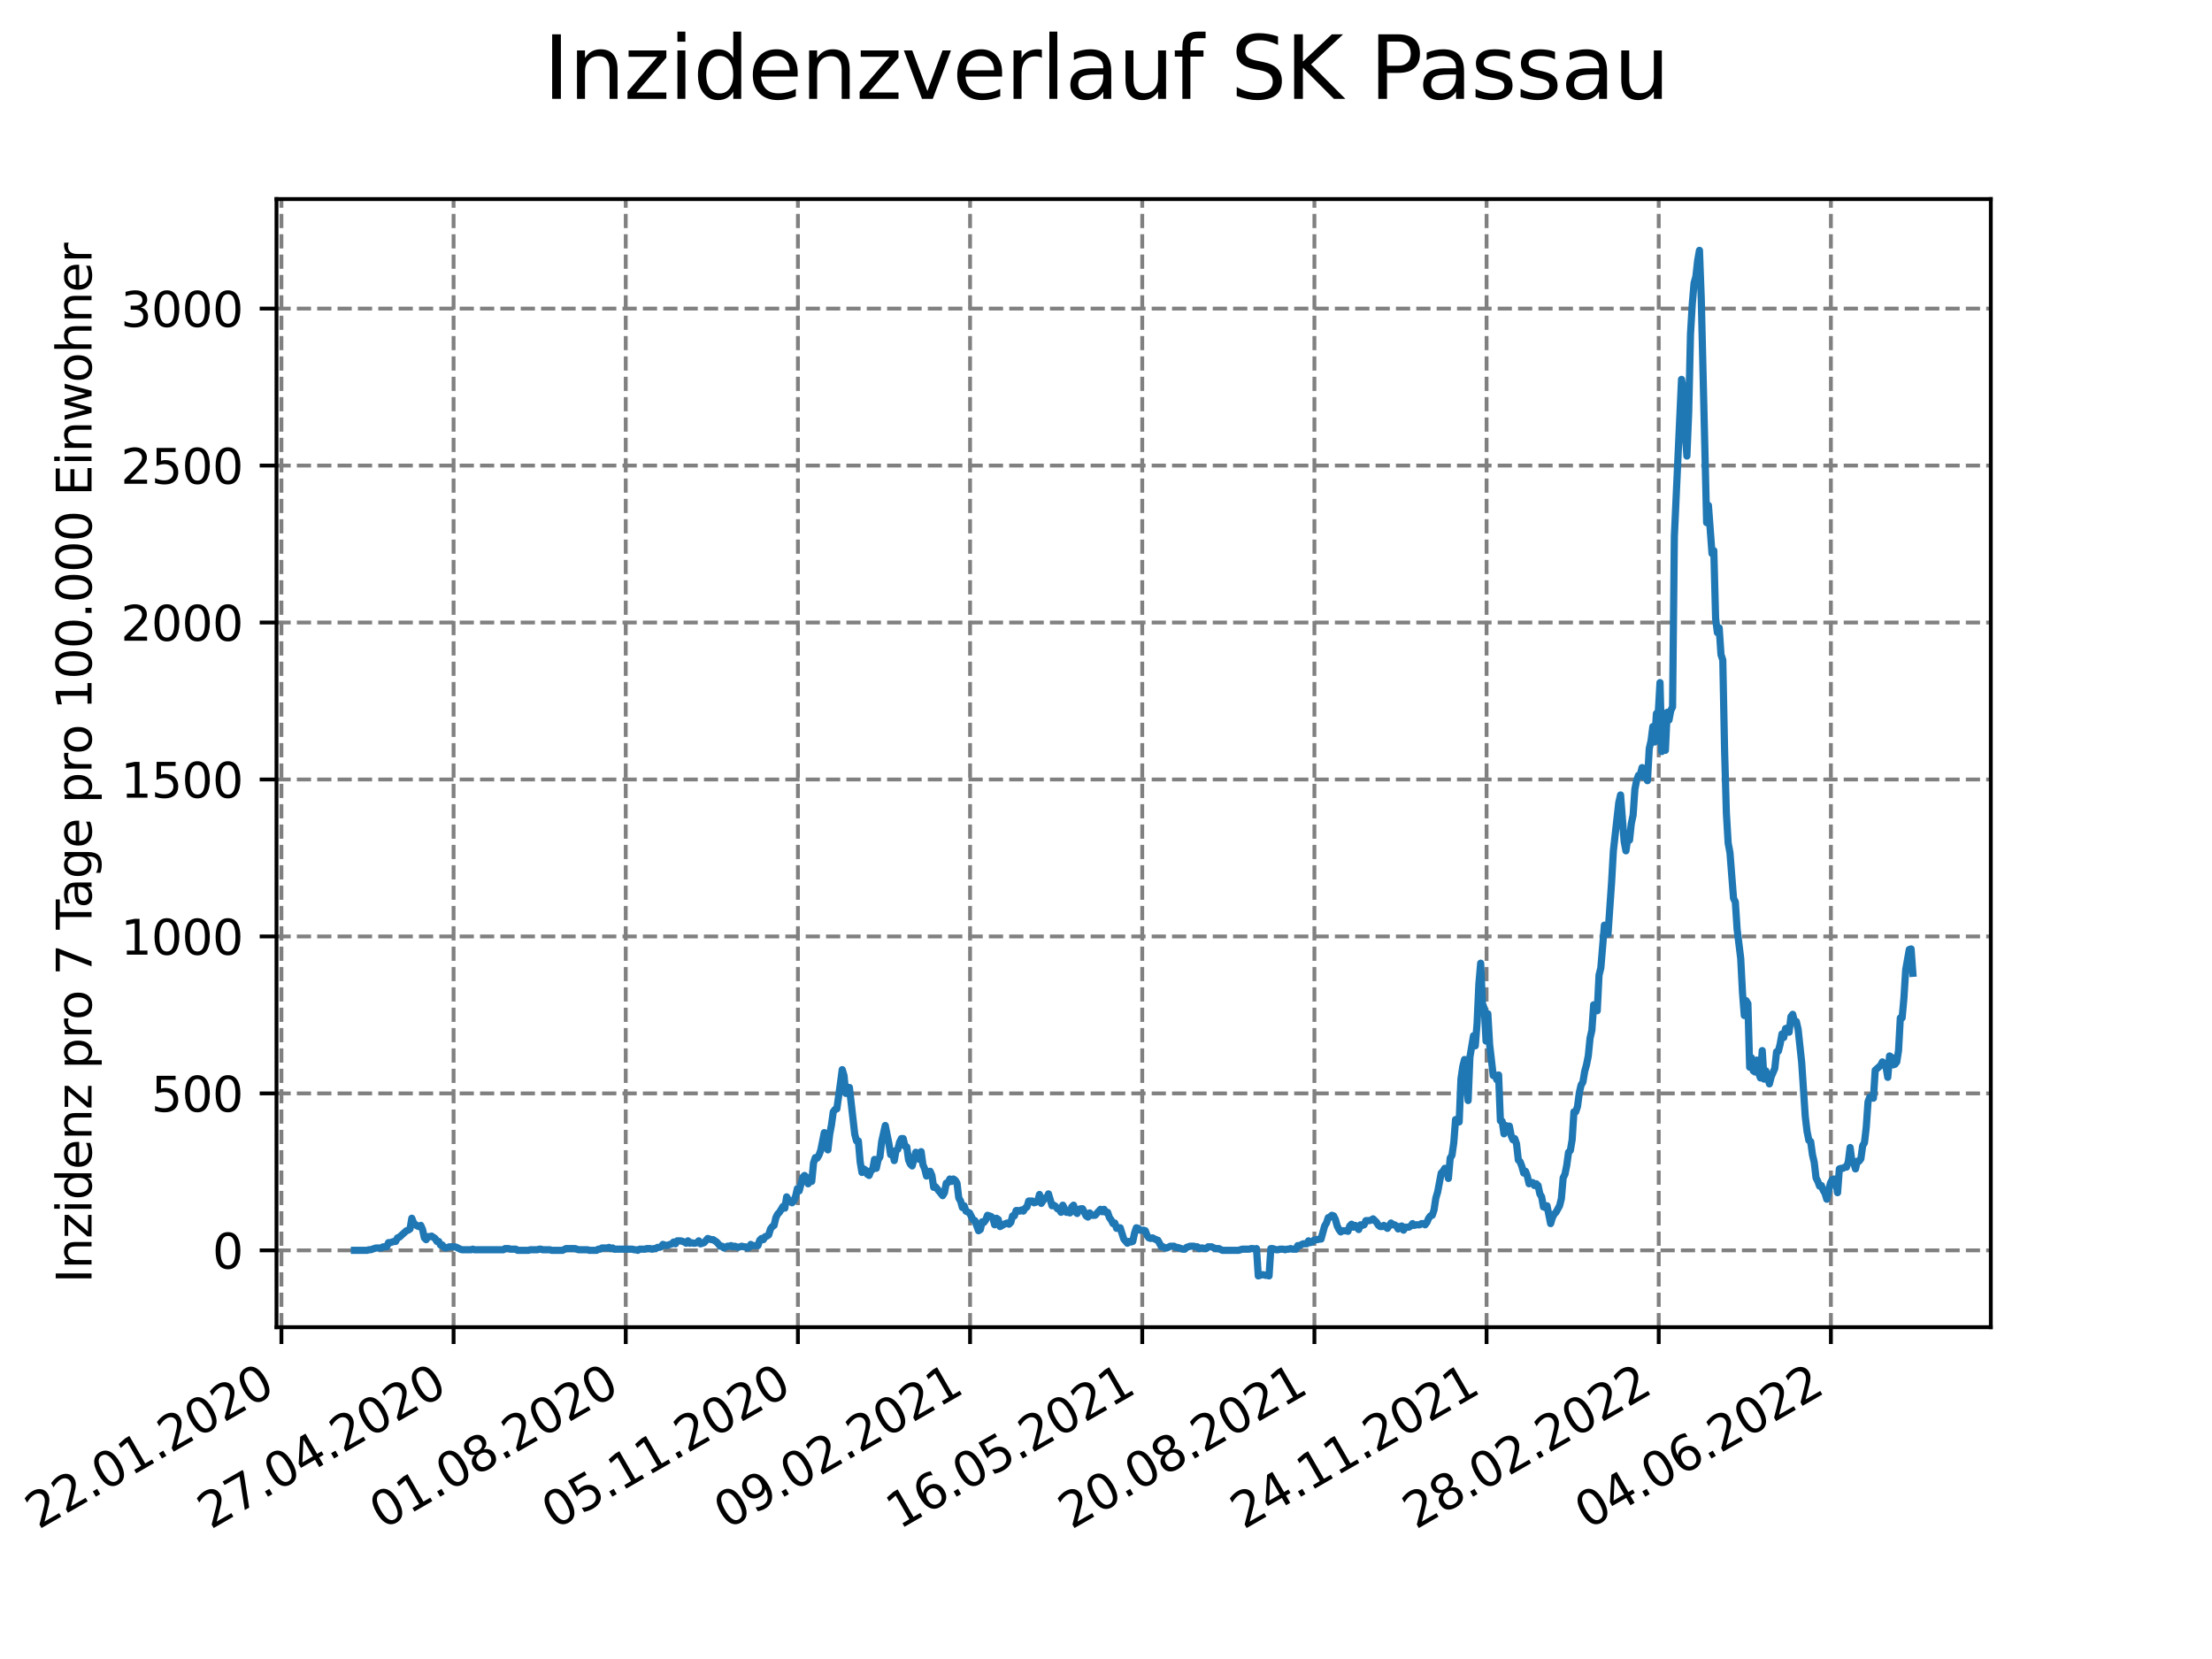 <?xml version="1.0" encoding="utf-8" standalone="no"?>
<!DOCTYPE svg PUBLIC "-//W3C//DTD SVG 1.1//EN"
  "http://www.w3.org/Graphics/SVG/1.1/DTD/svg11.dtd">
<svg xmlns:xlink="http://www.w3.org/1999/xlink" width="460.8pt" height="345.6pt" viewBox="0 0 460.8 345.6" xmlns="http://www.w3.org/2000/svg" version="1.1">
 <defs>
  <style type="text/css">*{stroke-linejoin: round; stroke-linecap: butt}</style>
 </defs>
 <g id="figure_1">
  <g id="patch_1">
   <path d="M 0 345.6 
L 460.8 345.6 
L 460.8 0 
L 0 0 
z
" style="fill: #ffffff"/>
  </g>
  <g id="axes_1">
   <g id="patch_2">
    <path d="M 57.6 276.48 
L 414.72 276.48 
L 414.72 41.472 
L 57.6 41.472 
z
" style="fill: #ffffff"/>
   </g>
   <g id="matplotlib.axis_1">
    <g id="xtick_1">
     <g id="line2d_1">
      <path d="M 58.624 276.48 
L 58.624 41.472 
" clip-path="url(#p52eb916995)" style="fill: none; stroke-dasharray: 2.96,1.28; stroke-dashoffset: 0; stroke: #808080; stroke-width: 0.8"/>
     </g>
     <g id="line2d_2">
      <defs>
       <path id="mc6a93cae04" d="M 0 0 
L 0 3.5 
" style="stroke: #000000; stroke-width: 0.8"/>
      </defs>
      <g>
       <use xlink:href="#mc6a93cae04" x="58.624" y="276.48" style="stroke: #000000; stroke-width: 0.8"/>
      </g>
     </g>
     <g id="text_1">
      <!-- 22.01.2020 -->
      <g transform="translate(7.999 318.689)rotate(-30)scale(0.1 -0.1)">
       <defs>
        <path id="DejaVuSans-32" d="M 1228 531 
L 3431 531 
L 3431 0 
L 469 0 
L 469 531 
Q 828 903 1448 1529 
Q 2069 2156 2228 2338 
Q 2531 2678 2651 2914 
Q 2772 3150 2772 3378 
Q 2772 3750 2511 3984 
Q 2250 4219 1831 4219 
Q 1534 4219 1204 4116 
Q 875 4013 500 3803 
L 500 4441 
Q 881 4594 1212 4672 
Q 1544 4750 1819 4750 
Q 2544 4750 2975 4387 
Q 3406 4025 3406 3419 
Q 3406 3131 3298 2873 
Q 3191 2616 2906 2266 
Q 2828 2175 2409 1742 
Q 1991 1309 1228 531 
z
" transform="scale(0.016)"/>
        <path id="DejaVuSans-2e" d="M 684 794 
L 1344 794 
L 1344 0 
L 684 0 
L 684 794 
z
" transform="scale(0.016)"/>
        <path id="DejaVuSans-30" d="M 2034 4250 
Q 1547 4250 1301 3770 
Q 1056 3291 1056 2328 
Q 1056 1369 1301 889 
Q 1547 409 2034 409 
Q 2525 409 2770 889 
Q 3016 1369 3016 2328 
Q 3016 3291 2770 3770 
Q 2525 4250 2034 4250 
z
M 2034 4750 
Q 2819 4750 3233 4129 
Q 3647 3509 3647 2328 
Q 3647 1150 3233 529 
Q 2819 -91 2034 -91 
Q 1250 -91 836 529 
Q 422 1150 422 2328 
Q 422 3509 836 4129 
Q 1250 4750 2034 4750 
z
" transform="scale(0.016)"/>
        <path id="DejaVuSans-31" d="M 794 531 
L 1825 531 
L 1825 4091 
L 703 3866 
L 703 4441 
L 1819 4666 
L 2450 4666 
L 2450 531 
L 3481 531 
L 3481 0 
L 794 0 
L 794 531 
z
" transform="scale(0.016)"/>
       </defs>
       <use xlink:href="#DejaVuSans-32"/>
       <use xlink:href="#DejaVuSans-32" x="63.623"/>
       <use xlink:href="#DejaVuSans-2e" x="127.246"/>
       <use xlink:href="#DejaVuSans-30" x="159.033"/>
       <use xlink:href="#DejaVuSans-31" x="222.656"/>
       <use xlink:href="#DejaVuSans-2e" x="286.279"/>
       <use xlink:href="#DejaVuSans-32" x="318.066"/>
       <use xlink:href="#DejaVuSans-30" x="381.689"/>
       <use xlink:href="#DejaVuSans-32" x="445.312"/>
       <use xlink:href="#DejaVuSans-30" x="508.936"/>
      </g>
     </g>
    </g>
    <g id="xtick_2">
     <g id="line2d_3">
      <path d="M 94.489 276.48 
L 94.489 41.472 
" clip-path="url(#p52eb916995)" style="fill: none; stroke-dasharray: 2.96,1.28; stroke-dashoffset: 0; stroke: #808080; stroke-width: 0.8"/>
     </g>
     <g id="line2d_4">
      <g>
       <use xlink:href="#mc6a93cae04" x="94.489" y="276.48" style="stroke: #000000; stroke-width: 0.8"/>
      </g>
     </g>
     <g id="text_2">
      <!-- 27.04.2020 -->
      <g transform="translate(43.864 318.689)rotate(-30)scale(0.1 -0.1)">
       <defs>
        <path id="DejaVuSans-37" d="M 525 4666 
L 3525 4666 
L 3525 4397 
L 1831 0 
L 1172 0 
L 2766 4134 
L 525 4134 
L 525 4666 
z
" transform="scale(0.016)"/>
        <path id="DejaVuSans-34" d="M 2419 4116 
L 825 1625 
L 2419 1625 
L 2419 4116 
z
M 2253 4666 
L 3047 4666 
L 3047 1625 
L 3713 1625 
L 3713 1100 
L 3047 1100 
L 3047 0 
L 2419 0 
L 2419 1100 
L 313 1100 
L 313 1709 
L 2253 4666 
z
" transform="scale(0.016)"/>
       </defs>
       <use xlink:href="#DejaVuSans-32"/>
       <use xlink:href="#DejaVuSans-37" x="63.623"/>
       <use xlink:href="#DejaVuSans-2e" x="127.246"/>
       <use xlink:href="#DejaVuSans-30" x="159.033"/>
       <use xlink:href="#DejaVuSans-34" x="222.656"/>
       <use xlink:href="#DejaVuSans-2e" x="286.279"/>
       <use xlink:href="#DejaVuSans-32" x="318.066"/>
       <use xlink:href="#DejaVuSans-30" x="381.689"/>
       <use xlink:href="#DejaVuSans-32" x="445.312"/>
       <use xlink:href="#DejaVuSans-30" x="508.936"/>
      </g>
     </g>
    </g>
    <g id="xtick_3">
     <g id="line2d_5">
      <path d="M 130.355 276.48 
L 130.355 41.472 
" clip-path="url(#p52eb916995)" style="fill: none; stroke-dasharray: 2.96,1.28; stroke-dashoffset: 0; stroke: #808080; stroke-width: 0.8"/>
     </g>
     <g id="line2d_6">
      <g>
       <use xlink:href="#mc6a93cae04" x="130.355" y="276.48" style="stroke: #000000; stroke-width: 0.8"/>
      </g>
     </g>
     <g id="text_3">
      <!-- 01.08.2020 -->
      <g transform="translate(79.729 318.689)rotate(-30)scale(0.1 -0.1)">
       <defs>
        <path id="DejaVuSans-38" d="M 2034 2216 
Q 1584 2216 1326 1975 
Q 1069 1734 1069 1313 
Q 1069 891 1326 650 
Q 1584 409 2034 409 
Q 2484 409 2743 651 
Q 3003 894 3003 1313 
Q 3003 1734 2745 1975 
Q 2488 2216 2034 2216 
z
M 1403 2484 
Q 997 2584 770 2862 
Q 544 3141 544 3541 
Q 544 4100 942 4425 
Q 1341 4750 2034 4750 
Q 2731 4750 3128 4425 
Q 3525 4100 3525 3541 
Q 3525 3141 3298 2862 
Q 3072 2584 2669 2484 
Q 3125 2378 3379 2068 
Q 3634 1759 3634 1313 
Q 3634 634 3220 271 
Q 2806 -91 2034 -91 
Q 1263 -91 848 271 
Q 434 634 434 1313 
Q 434 1759 690 2068 
Q 947 2378 1403 2484 
z
M 1172 3481 
Q 1172 3119 1398 2916 
Q 1625 2713 2034 2713 
Q 2441 2713 2670 2916 
Q 2900 3119 2900 3481 
Q 2900 3844 2670 4047 
Q 2441 4250 2034 4250 
Q 1625 4250 1398 4047 
Q 1172 3844 1172 3481 
z
" transform="scale(0.016)"/>
       </defs>
       <use xlink:href="#DejaVuSans-30"/>
       <use xlink:href="#DejaVuSans-31" x="63.623"/>
       <use xlink:href="#DejaVuSans-2e" x="127.246"/>
       <use xlink:href="#DejaVuSans-30" x="159.033"/>
       <use xlink:href="#DejaVuSans-38" x="222.656"/>
       <use xlink:href="#DejaVuSans-2e" x="286.279"/>
       <use xlink:href="#DejaVuSans-32" x="318.066"/>
       <use xlink:href="#DejaVuSans-30" x="381.689"/>
       <use xlink:href="#DejaVuSans-32" x="445.312"/>
       <use xlink:href="#DejaVuSans-30" x="508.936"/>
      </g>
     </g>
    </g>
    <g id="xtick_4">
     <g id="line2d_7">
      <path d="M 166.22 276.48 
L 166.22 41.472 
" clip-path="url(#p52eb916995)" style="fill: none; stroke-dasharray: 2.96,1.28; stroke-dashoffset: 0; stroke: #808080; stroke-width: 0.8"/>
     </g>
     <g id="line2d_8">
      <g>
       <use xlink:href="#mc6a93cae04" x="166.22" y="276.48" style="stroke: #000000; stroke-width: 0.8"/>
      </g>
     </g>
     <g id="text_4">
      <!-- 05.11.2020 -->
      <g transform="translate(115.595 318.689)rotate(-30)scale(0.1 -0.1)">
       <defs>
        <path id="DejaVuSans-35" d="M 691 4666 
L 3169 4666 
L 3169 4134 
L 1269 4134 
L 1269 2991 
Q 1406 3038 1543 3061 
Q 1681 3084 1819 3084 
Q 2600 3084 3056 2656 
Q 3513 2228 3513 1497 
Q 3513 744 3044 326 
Q 2575 -91 1722 -91 
Q 1428 -91 1123 -41 
Q 819 9 494 109 
L 494 744 
Q 775 591 1075 516 
Q 1375 441 1709 441 
Q 2250 441 2565 725 
Q 2881 1009 2881 1497 
Q 2881 1984 2565 2268 
Q 2250 2553 1709 2553 
Q 1456 2553 1204 2497 
Q 953 2441 691 2322 
L 691 4666 
z
" transform="scale(0.016)"/>
       </defs>
       <use xlink:href="#DejaVuSans-30"/>
       <use xlink:href="#DejaVuSans-35" x="63.623"/>
       <use xlink:href="#DejaVuSans-2e" x="127.246"/>
       <use xlink:href="#DejaVuSans-31" x="159.033"/>
       <use xlink:href="#DejaVuSans-31" x="222.656"/>
       <use xlink:href="#DejaVuSans-2e" x="286.279"/>
       <use xlink:href="#DejaVuSans-32" x="318.066"/>
       <use xlink:href="#DejaVuSans-30" x="381.689"/>
       <use xlink:href="#DejaVuSans-32" x="445.312"/>
       <use xlink:href="#DejaVuSans-30" x="508.936"/>
      </g>
     </g>
    </g>
    <g id="xtick_5">
     <g id="line2d_9">
      <path d="M 202.085 276.48 
L 202.085 41.472 
" clip-path="url(#p52eb916995)" style="fill: none; stroke-dasharray: 2.96,1.28; stroke-dashoffset: 0; stroke: #808080; stroke-width: 0.8"/>
     </g>
     <g id="line2d_10">
      <g>
       <use xlink:href="#mc6a93cae04" x="202.085" y="276.48" style="stroke: #000000; stroke-width: 0.8"/>
      </g>
     </g>
     <g id="text_5">
      <!-- 09.02.2021 -->
      <g transform="translate(151.46 318.689)rotate(-30)scale(0.1 -0.1)">
       <defs>
        <path id="DejaVuSans-39" d="M 703 97 
L 703 672 
Q 941 559 1184 500 
Q 1428 441 1663 441 
Q 2288 441 2617 861 
Q 2947 1281 2994 2138 
Q 2813 1869 2534 1725 
Q 2256 1581 1919 1581 
Q 1219 1581 811 2004 
Q 403 2428 403 3163 
Q 403 3881 828 4315 
Q 1253 4750 1959 4750 
Q 2769 4750 3195 4129 
Q 3622 3509 3622 2328 
Q 3622 1225 3098 567 
Q 2575 -91 1691 -91 
Q 1453 -91 1209 -44 
Q 966 3 703 97 
z
M 1959 2075 
Q 2384 2075 2632 2365 
Q 2881 2656 2881 3163 
Q 2881 3666 2632 3958 
Q 2384 4250 1959 4250 
Q 1534 4250 1286 3958 
Q 1038 3666 1038 3163 
Q 1038 2656 1286 2365 
Q 1534 2075 1959 2075 
z
" transform="scale(0.016)"/>
       </defs>
       <use xlink:href="#DejaVuSans-30"/>
       <use xlink:href="#DejaVuSans-39" x="63.623"/>
       <use xlink:href="#DejaVuSans-2e" x="127.246"/>
       <use xlink:href="#DejaVuSans-30" x="159.033"/>
       <use xlink:href="#DejaVuSans-32" x="222.656"/>
       <use xlink:href="#DejaVuSans-2e" x="286.279"/>
       <use xlink:href="#DejaVuSans-32" x="318.066"/>
       <use xlink:href="#DejaVuSans-30" x="381.689"/>
       <use xlink:href="#DejaVuSans-32" x="445.312"/>
       <use xlink:href="#DejaVuSans-31" x="508.936"/>
      </g>
     </g>
    </g>
    <g id="xtick_6">
     <g id="line2d_11">
      <path d="M 237.95 276.48 
L 237.95 41.472 
" clip-path="url(#p52eb916995)" style="fill: none; stroke-dasharray: 2.96,1.28; stroke-dashoffset: 0; stroke: #808080; stroke-width: 0.8"/>
     </g>
     <g id="line2d_12">
      <g>
       <use xlink:href="#mc6a93cae04" x="237.95" y="276.48" style="stroke: #000000; stroke-width: 0.8"/>
      </g>
     </g>
     <g id="text_6">
      <!-- 16.05.2021 -->
      <g transform="translate(187.325 318.689)rotate(-30)scale(0.1 -0.1)">
       <defs>
        <path id="DejaVuSans-36" d="M 2113 2584 
Q 1688 2584 1439 2293 
Q 1191 2003 1191 1497 
Q 1191 994 1439 701 
Q 1688 409 2113 409 
Q 2538 409 2786 701 
Q 3034 994 3034 1497 
Q 3034 2003 2786 2293 
Q 2538 2584 2113 2584 
z
M 3366 4563 
L 3366 3988 
Q 3128 4100 2886 4159 
Q 2644 4219 2406 4219 
Q 1781 4219 1451 3797 
Q 1122 3375 1075 2522 
Q 1259 2794 1537 2939 
Q 1816 3084 2150 3084 
Q 2853 3084 3261 2657 
Q 3669 2231 3669 1497 
Q 3669 778 3244 343 
Q 2819 -91 2113 -91 
Q 1303 -91 875 529 
Q 447 1150 447 2328 
Q 447 3434 972 4092 
Q 1497 4750 2381 4750 
Q 2619 4750 2861 4703 
Q 3103 4656 3366 4563 
z
" transform="scale(0.016)"/>
       </defs>
       <use xlink:href="#DejaVuSans-31"/>
       <use xlink:href="#DejaVuSans-36" x="63.623"/>
       <use xlink:href="#DejaVuSans-2e" x="127.246"/>
       <use xlink:href="#DejaVuSans-30" x="159.033"/>
       <use xlink:href="#DejaVuSans-35" x="222.656"/>
       <use xlink:href="#DejaVuSans-2e" x="286.279"/>
       <use xlink:href="#DejaVuSans-32" x="318.066"/>
       <use xlink:href="#DejaVuSans-30" x="381.689"/>
       <use xlink:href="#DejaVuSans-32" x="445.312"/>
       <use xlink:href="#DejaVuSans-31" x="508.936"/>
      </g>
     </g>
    </g>
    <g id="xtick_7">
     <g id="line2d_13">
      <path d="M 273.815 276.48 
L 273.815 41.472 
" clip-path="url(#p52eb916995)" style="fill: none; stroke-dasharray: 2.96,1.28; stroke-dashoffset: 0; stroke: #808080; stroke-width: 0.8"/>
     </g>
     <g id="line2d_14">
      <g>
       <use xlink:href="#mc6a93cae04" x="273.815" y="276.48" style="stroke: #000000; stroke-width: 0.8"/>
      </g>
     </g>
     <g id="text_7">
      <!-- 20.08.2021 -->
      <g transform="translate(223.19 318.689)rotate(-30)scale(0.1 -0.1)">
       <use xlink:href="#DejaVuSans-32"/>
       <use xlink:href="#DejaVuSans-30" x="63.623"/>
       <use xlink:href="#DejaVuSans-2e" x="127.246"/>
       <use xlink:href="#DejaVuSans-30" x="159.033"/>
       <use xlink:href="#DejaVuSans-38" x="222.656"/>
       <use xlink:href="#DejaVuSans-2e" x="286.279"/>
       <use xlink:href="#DejaVuSans-32" x="318.066"/>
       <use xlink:href="#DejaVuSans-30" x="381.689"/>
       <use xlink:href="#DejaVuSans-32" x="445.312"/>
       <use xlink:href="#DejaVuSans-31" x="508.936"/>
      </g>
     </g>
    </g>
    <g id="xtick_8">
     <g id="line2d_15">
      <path d="M 309.68 276.48 
L 309.68 41.472 
" clip-path="url(#p52eb916995)" style="fill: none; stroke-dasharray: 2.96,1.28; stroke-dashoffset: 0; stroke: #808080; stroke-width: 0.8"/>
     </g>
     <g id="line2d_16">
      <g>
       <use xlink:href="#mc6a93cae04" x="309.68" y="276.48" style="stroke: #000000; stroke-width: 0.8"/>
      </g>
     </g>
     <g id="text_8">
      <!-- 24.11.2021 -->
      <g transform="translate(259.055 318.689)rotate(-30)scale(0.1 -0.1)">
       <use xlink:href="#DejaVuSans-32"/>
       <use xlink:href="#DejaVuSans-34" x="63.623"/>
       <use xlink:href="#DejaVuSans-2e" x="127.246"/>
       <use xlink:href="#DejaVuSans-31" x="159.033"/>
       <use xlink:href="#DejaVuSans-31" x="222.656"/>
       <use xlink:href="#DejaVuSans-2e" x="286.279"/>
       <use xlink:href="#DejaVuSans-32" x="318.066"/>
       <use xlink:href="#DejaVuSans-30" x="381.689"/>
       <use xlink:href="#DejaVuSans-32" x="445.312"/>
       <use xlink:href="#DejaVuSans-31" x="508.936"/>
      </g>
     </g>
    </g>
    <g id="xtick_9">
     <g id="line2d_17">
      <path d="M 345.546 276.48 
L 345.546 41.472 
" clip-path="url(#p52eb916995)" style="fill: none; stroke-dasharray: 2.96,1.28; stroke-dashoffset: 0; stroke: #808080; stroke-width: 0.8"/>
     </g>
     <g id="line2d_18">
      <g>
       <use xlink:href="#mc6a93cae04" x="345.546" y="276.48" style="stroke: #000000; stroke-width: 0.8"/>
      </g>
     </g>
     <g id="text_9">
      <!-- 28.02.2022 -->
      <g transform="translate(294.92 318.689)rotate(-30)scale(0.1 -0.1)">
       <use xlink:href="#DejaVuSans-32"/>
       <use xlink:href="#DejaVuSans-38" x="63.623"/>
       <use xlink:href="#DejaVuSans-2e" x="127.246"/>
       <use xlink:href="#DejaVuSans-30" x="159.033"/>
       <use xlink:href="#DejaVuSans-32" x="222.656"/>
       <use xlink:href="#DejaVuSans-2e" x="286.279"/>
       <use xlink:href="#DejaVuSans-32" x="318.066"/>
       <use xlink:href="#DejaVuSans-30" x="381.689"/>
       <use xlink:href="#DejaVuSans-32" x="445.312"/>
       <use xlink:href="#DejaVuSans-32" x="508.936"/>
      </g>
     </g>
    </g>
    <g id="xtick_10">
     <g id="line2d_19">
      <path d="M 381.411 276.48 
L 381.411 41.472 
" clip-path="url(#p52eb916995)" style="fill: none; stroke-dasharray: 2.96,1.28; stroke-dashoffset: 0; stroke: #808080; stroke-width: 0.8"/>
     </g>
     <g id="line2d_20">
      <g>
       <use xlink:href="#mc6a93cae04" x="381.411" y="276.48" style="stroke: #000000; stroke-width: 0.8"/>
      </g>
     </g>
     <g id="text_10">
      <!-- 04.06.2022 -->
      <g transform="translate(330.786 318.689)rotate(-30)scale(0.1 -0.1)">
       <use xlink:href="#DejaVuSans-30"/>
       <use xlink:href="#DejaVuSans-34" x="63.623"/>
       <use xlink:href="#DejaVuSans-2e" x="127.246"/>
       <use xlink:href="#DejaVuSans-30" x="159.033"/>
       <use xlink:href="#DejaVuSans-36" x="222.656"/>
       <use xlink:href="#DejaVuSans-2e" x="286.279"/>
       <use xlink:href="#DejaVuSans-32" x="318.066"/>
       <use xlink:href="#DejaVuSans-30" x="381.689"/>
       <use xlink:href="#DejaVuSans-32" x="445.312"/>
       <use xlink:href="#DejaVuSans-32" x="508.936"/>
      </g>
     </g>
    </g>
   </g>
   <g id="matplotlib.axis_2">
    <g id="ytick_1">
     <g id="line2d_21">
      <path d="M 57.6 260.472 
L 414.72 260.472 
" clip-path="url(#p52eb916995)" style="fill: none; stroke-dasharray: 2.96,1.28; stroke-dashoffset: 0; stroke: #808080; stroke-width: 0.8"/>
     </g>
     <g id="line2d_22">
      <defs>
       <path id="m5766785129" d="M 0 0 
L -3.5 0 
" style="stroke: #000000; stroke-width: 0.8"/>
      </defs>
      <g>
       <use xlink:href="#m5766785129" x="57.6" y="260.472" style="stroke: #000000; stroke-width: 0.8"/>
      </g>
     </g>
     <g id="text_11">
      <!-- 0 -->
      <g transform="translate(44.237 264.271)scale(0.1 -0.1)">
       <use xlink:href="#DejaVuSans-30"/>
      </g>
     </g>
    </g>
    <g id="ytick_2">
     <g id="line2d_23">
      <path d="M 57.6 227.774 
L 414.72 227.774 
" clip-path="url(#p52eb916995)" style="fill: none; stroke-dasharray: 2.96,1.28; stroke-dashoffset: 0; stroke: #808080; stroke-width: 0.8"/>
     </g>
     <g id="line2d_24">
      <g>
       <use xlink:href="#m5766785129" x="57.6" y="227.774" style="stroke: #000000; stroke-width: 0.8"/>
      </g>
     </g>
     <g id="text_12">
      <!-- 500 -->
      <g transform="translate(31.512 231.573)scale(0.1 -0.1)">
       <use xlink:href="#DejaVuSans-35"/>
       <use xlink:href="#DejaVuSans-30" x="63.623"/>
       <use xlink:href="#DejaVuSans-30" x="127.246"/>
      </g>
     </g>
    </g>
    <g id="ytick_3">
     <g id="line2d_25">
      <path d="M 57.6 195.075 
L 414.72 195.075 
" clip-path="url(#p52eb916995)" style="fill: none; stroke-dasharray: 2.96,1.28; stroke-dashoffset: 0; stroke: #808080; stroke-width: 0.8"/>
     </g>
     <g id="line2d_26">
      <g>
       <use xlink:href="#m5766785129" x="57.6" y="195.075" style="stroke: #000000; stroke-width: 0.8"/>
      </g>
     </g>
     <g id="text_13">
      <!-- 1000 -->
      <g transform="translate(25.15 198.874)scale(0.1 -0.1)">
       <use xlink:href="#DejaVuSans-31"/>
       <use xlink:href="#DejaVuSans-30" x="63.623"/>
       <use xlink:href="#DejaVuSans-30" x="127.246"/>
       <use xlink:href="#DejaVuSans-30" x="190.869"/>
      </g>
     </g>
    </g>
    <g id="ytick_4">
     <g id="line2d_27">
      <path d="M 57.6 162.376 
L 414.72 162.376 
" clip-path="url(#p52eb916995)" style="fill: none; stroke-dasharray: 2.96,1.28; stroke-dashoffset: 0; stroke: #808080; stroke-width: 0.8"/>
     </g>
     <g id="line2d_28">
      <g>
       <use xlink:href="#m5766785129" x="57.6" y="162.376" style="stroke: #000000; stroke-width: 0.8"/>
      </g>
     </g>
     <g id="text_14">
      <!-- 1500 -->
      <g transform="translate(25.15 166.176)scale(0.1 -0.1)">
       <use xlink:href="#DejaVuSans-31"/>
       <use xlink:href="#DejaVuSans-35" x="63.623"/>
       <use xlink:href="#DejaVuSans-30" x="127.246"/>
       <use xlink:href="#DejaVuSans-30" x="190.869"/>
      </g>
     </g>
    </g>
    <g id="ytick_5">
     <g id="line2d_29">
      <path d="M 57.6 129.678 
L 414.72 129.678 
" clip-path="url(#p52eb916995)" style="fill: none; stroke-dasharray: 2.96,1.28; stroke-dashoffset: 0; stroke: #808080; stroke-width: 0.8"/>
     </g>
     <g id="line2d_30">
      <g>
       <use xlink:href="#m5766785129" x="57.6" y="129.678" style="stroke: #000000; stroke-width: 0.8"/>
      </g>
     </g>
     <g id="text_15">
      <!-- 2000 -->
      <g transform="translate(25.15 133.477)scale(0.1 -0.1)">
       <use xlink:href="#DejaVuSans-32"/>
       <use xlink:href="#DejaVuSans-30" x="63.623"/>
       <use xlink:href="#DejaVuSans-30" x="127.246"/>
       <use xlink:href="#DejaVuSans-30" x="190.869"/>
      </g>
     </g>
    </g>
    <g id="ytick_6">
     <g id="line2d_31">
      <path d="M 57.6 96.979 
L 414.72 96.979 
" clip-path="url(#p52eb916995)" style="fill: none; stroke-dasharray: 2.96,1.28; stroke-dashoffset: 0; stroke: #808080; stroke-width: 0.8"/>
     </g>
     <g id="line2d_32">
      <g>
       <use xlink:href="#m5766785129" x="57.6" y="96.979" style="stroke: #000000; stroke-width: 0.8"/>
      </g>
     </g>
     <g id="text_16">
      <!-- 2500 -->
      <g transform="translate(25.15 100.778)scale(0.1 -0.1)">
       <use xlink:href="#DejaVuSans-32"/>
       <use xlink:href="#DejaVuSans-35" x="63.623"/>
       <use xlink:href="#DejaVuSans-30" x="127.246"/>
       <use xlink:href="#DejaVuSans-30" x="190.869"/>
      </g>
     </g>
    </g>
    <g id="ytick_7">
     <g id="line2d_33">
      <path d="M 57.6 64.28 
L 414.72 64.28 
" clip-path="url(#p52eb916995)" style="fill: none; stroke-dasharray: 2.96,1.28; stroke-dashoffset: 0; stroke: #808080; stroke-width: 0.8"/>
     </g>
     <g id="line2d_34">
      <g>
       <use xlink:href="#m5766785129" x="57.6" y="64.28" style="stroke: #000000; stroke-width: 0.8"/>
      </g>
     </g>
     <g id="text_17">
      <!-- 3000 -->
      <g transform="translate(25.15 68.08)scale(0.1 -0.1)">
       <defs>
        <path id="DejaVuSans-33" d="M 2597 2516 
Q 3050 2419 3304 2112 
Q 3559 1806 3559 1356 
Q 3559 666 3084 287 
Q 2609 -91 1734 -91 
Q 1441 -91 1130 -33 
Q 819 25 488 141 
L 488 750 
Q 750 597 1062 519 
Q 1375 441 1716 441 
Q 2309 441 2620 675 
Q 2931 909 2931 1356 
Q 2931 1769 2642 2001 
Q 2353 2234 1838 2234 
L 1294 2234 
L 1294 2753 
L 1863 2753 
Q 2328 2753 2575 2939 
Q 2822 3125 2822 3475 
Q 2822 3834 2567 4026 
Q 2313 4219 1838 4219 
Q 1578 4219 1281 4162 
Q 984 4106 628 3988 
L 628 4550 
Q 988 4650 1302 4700 
Q 1616 4750 1894 4750 
Q 2613 4750 3031 4423 
Q 3450 4097 3450 3541 
Q 3450 3153 3228 2886 
Q 3006 2619 2597 2516 
z
" transform="scale(0.016)"/>
       </defs>
       <use xlink:href="#DejaVuSans-33"/>
       <use xlink:href="#DejaVuSans-30" x="63.623"/>
       <use xlink:href="#DejaVuSans-30" x="127.246"/>
       <use xlink:href="#DejaVuSans-30" x="190.869"/>
      </g>
     </g>
    </g>
    <g id="text_18">
     <!-- Inzidenz pro 7 Tage pro 100.000 Einwohner -->
     <g transform="translate(19.07 267.301)rotate(-90)scale(0.1 -0.1)">
      <defs>
       <path id="DejaVuSans-49" d="M 628 4666 
L 1259 4666 
L 1259 0 
L 628 0 
L 628 4666 
z
" transform="scale(0.016)"/>
       <path id="DejaVuSans-6e" d="M 3513 2113 
L 3513 0 
L 2938 0 
L 2938 2094 
Q 2938 2591 2744 2837 
Q 2550 3084 2163 3084 
Q 1697 3084 1428 2787 
Q 1159 2491 1159 1978 
L 1159 0 
L 581 0 
L 581 3500 
L 1159 3500 
L 1159 2956 
Q 1366 3272 1645 3428 
Q 1925 3584 2291 3584 
Q 2894 3584 3203 3211 
Q 3513 2838 3513 2113 
z
" transform="scale(0.016)"/>
       <path id="DejaVuSans-7a" d="M 353 3500 
L 3084 3500 
L 3084 2975 
L 922 459 
L 3084 459 
L 3084 0 
L 275 0 
L 275 525 
L 2438 3041 
L 353 3041 
L 353 3500 
z
" transform="scale(0.016)"/>
       <path id="DejaVuSans-69" d="M 603 3500 
L 1178 3500 
L 1178 0 
L 603 0 
L 603 3500 
z
M 603 4863 
L 1178 4863 
L 1178 4134 
L 603 4134 
L 603 4863 
z
" transform="scale(0.016)"/>
       <path id="DejaVuSans-64" d="M 2906 2969 
L 2906 4863 
L 3481 4863 
L 3481 0 
L 2906 0 
L 2906 525 
Q 2725 213 2448 61 
Q 2172 -91 1784 -91 
Q 1150 -91 751 415 
Q 353 922 353 1747 
Q 353 2572 751 3078 
Q 1150 3584 1784 3584 
Q 2172 3584 2448 3432 
Q 2725 3281 2906 2969 
z
M 947 1747 
Q 947 1113 1208 752 
Q 1469 391 1925 391 
Q 2381 391 2643 752 
Q 2906 1113 2906 1747 
Q 2906 2381 2643 2742 
Q 2381 3103 1925 3103 
Q 1469 3103 1208 2742 
Q 947 2381 947 1747 
z
" transform="scale(0.016)"/>
       <path id="DejaVuSans-65" d="M 3597 1894 
L 3597 1613 
L 953 1613 
Q 991 1019 1311 708 
Q 1631 397 2203 397 
Q 2534 397 2845 478 
Q 3156 559 3463 722 
L 3463 178 
Q 3153 47 2828 -22 
Q 2503 -91 2169 -91 
Q 1331 -91 842 396 
Q 353 884 353 1716 
Q 353 2575 817 3079 
Q 1281 3584 2069 3584 
Q 2775 3584 3186 3129 
Q 3597 2675 3597 1894 
z
M 3022 2063 
Q 3016 2534 2758 2815 
Q 2500 3097 2075 3097 
Q 1594 3097 1305 2825 
Q 1016 2553 972 2059 
L 3022 2063 
z
" transform="scale(0.016)"/>
       <path id="DejaVuSans-20" transform="scale(0.016)"/>
       <path id="DejaVuSans-70" d="M 1159 525 
L 1159 -1331 
L 581 -1331 
L 581 3500 
L 1159 3500 
L 1159 2969 
Q 1341 3281 1617 3432 
Q 1894 3584 2278 3584 
Q 2916 3584 3314 3078 
Q 3713 2572 3713 1747 
Q 3713 922 3314 415 
Q 2916 -91 2278 -91 
Q 1894 -91 1617 61 
Q 1341 213 1159 525 
z
M 3116 1747 
Q 3116 2381 2855 2742 
Q 2594 3103 2138 3103 
Q 1681 3103 1420 2742 
Q 1159 2381 1159 1747 
Q 1159 1113 1420 752 
Q 1681 391 2138 391 
Q 2594 391 2855 752 
Q 3116 1113 3116 1747 
z
" transform="scale(0.016)"/>
       <path id="DejaVuSans-72" d="M 2631 2963 
Q 2534 3019 2420 3045 
Q 2306 3072 2169 3072 
Q 1681 3072 1420 2755 
Q 1159 2438 1159 1844 
L 1159 0 
L 581 0 
L 581 3500 
L 1159 3500 
L 1159 2956 
Q 1341 3275 1631 3429 
Q 1922 3584 2338 3584 
Q 2397 3584 2469 3576 
Q 2541 3569 2628 3553 
L 2631 2963 
z
" transform="scale(0.016)"/>
       <path id="DejaVuSans-6f" d="M 1959 3097 
Q 1497 3097 1228 2736 
Q 959 2375 959 1747 
Q 959 1119 1226 758 
Q 1494 397 1959 397 
Q 2419 397 2687 759 
Q 2956 1122 2956 1747 
Q 2956 2369 2687 2733 
Q 2419 3097 1959 3097 
z
M 1959 3584 
Q 2709 3584 3137 3096 
Q 3566 2609 3566 1747 
Q 3566 888 3137 398 
Q 2709 -91 1959 -91 
Q 1206 -91 779 398 
Q 353 888 353 1747 
Q 353 2609 779 3096 
Q 1206 3584 1959 3584 
z
" transform="scale(0.016)"/>
       <path id="DejaVuSans-54" d="M -19 4666 
L 3928 4666 
L 3928 4134 
L 2272 4134 
L 2272 0 
L 1638 0 
L 1638 4134 
L -19 4134 
L -19 4666 
z
" transform="scale(0.016)"/>
       <path id="DejaVuSans-61" d="M 2194 1759 
Q 1497 1759 1228 1600 
Q 959 1441 959 1056 
Q 959 750 1161 570 
Q 1363 391 1709 391 
Q 2188 391 2477 730 
Q 2766 1069 2766 1631 
L 2766 1759 
L 2194 1759 
z
M 3341 1997 
L 3341 0 
L 2766 0 
L 2766 531 
Q 2569 213 2275 61 
Q 1981 -91 1556 -91 
Q 1019 -91 701 211 
Q 384 513 384 1019 
Q 384 1609 779 1909 
Q 1175 2209 1959 2209 
L 2766 2209 
L 2766 2266 
Q 2766 2663 2505 2880 
Q 2244 3097 1772 3097 
Q 1472 3097 1187 3025 
Q 903 2953 641 2809 
L 641 3341 
Q 956 3463 1253 3523 
Q 1550 3584 1831 3584 
Q 2591 3584 2966 3190 
Q 3341 2797 3341 1997 
z
" transform="scale(0.016)"/>
       <path id="DejaVuSans-67" d="M 2906 1791 
Q 2906 2416 2648 2759 
Q 2391 3103 1925 3103 
Q 1463 3103 1205 2759 
Q 947 2416 947 1791 
Q 947 1169 1205 825 
Q 1463 481 1925 481 
Q 2391 481 2648 825 
Q 2906 1169 2906 1791 
z
M 3481 434 
Q 3481 -459 3084 -895 
Q 2688 -1331 1869 -1331 
Q 1566 -1331 1297 -1286 
Q 1028 -1241 775 -1147 
L 775 -588 
Q 1028 -725 1275 -790 
Q 1522 -856 1778 -856 
Q 2344 -856 2625 -561 
Q 2906 -266 2906 331 
L 2906 616 
Q 2728 306 2450 153 
Q 2172 0 1784 0 
Q 1141 0 747 490 
Q 353 981 353 1791 
Q 353 2603 747 3093 
Q 1141 3584 1784 3584 
Q 2172 3584 2450 3431 
Q 2728 3278 2906 2969 
L 2906 3500 
L 3481 3500 
L 3481 434 
z
" transform="scale(0.016)"/>
       <path id="DejaVuSans-45" d="M 628 4666 
L 3578 4666 
L 3578 4134 
L 1259 4134 
L 1259 2753 
L 3481 2753 
L 3481 2222 
L 1259 2222 
L 1259 531 
L 3634 531 
L 3634 0 
L 628 0 
L 628 4666 
z
" transform="scale(0.016)"/>
       <path id="DejaVuSans-77" d="M 269 3500 
L 844 3500 
L 1563 769 
L 2278 3500 
L 2956 3500 
L 3675 769 
L 4391 3500 
L 4966 3500 
L 4050 0 
L 3372 0 
L 2619 2869 
L 1863 0 
L 1184 0 
L 269 3500 
z
" transform="scale(0.016)"/>
       <path id="DejaVuSans-68" d="M 3513 2113 
L 3513 0 
L 2938 0 
L 2938 2094 
Q 2938 2591 2744 2837 
Q 2550 3084 2163 3084 
Q 1697 3084 1428 2787 
Q 1159 2491 1159 1978 
L 1159 0 
L 581 0 
L 581 4863 
L 1159 4863 
L 1159 2956 
Q 1366 3272 1645 3428 
Q 1925 3584 2291 3584 
Q 2894 3584 3203 3211 
Q 3513 2838 3513 2113 
z
" transform="scale(0.016)"/>
      </defs>
      <use xlink:href="#DejaVuSans-49"/>
      <use xlink:href="#DejaVuSans-6e" x="29.492"/>
      <use xlink:href="#DejaVuSans-7a" x="92.871"/>
      <use xlink:href="#DejaVuSans-69" x="145.361"/>
      <use xlink:href="#DejaVuSans-64" x="173.145"/>
      <use xlink:href="#DejaVuSans-65" x="236.621"/>
      <use xlink:href="#DejaVuSans-6e" x="298.145"/>
      <use xlink:href="#DejaVuSans-7a" x="361.523"/>
      <use xlink:href="#DejaVuSans-20" x="414.014"/>
      <use xlink:href="#DejaVuSans-70" x="445.801"/>
      <use xlink:href="#DejaVuSans-72" x="509.277"/>
      <use xlink:href="#DejaVuSans-6f" x="548.141"/>
      <use xlink:href="#DejaVuSans-20" x="609.322"/>
      <use xlink:href="#DejaVuSans-37" x="641.109"/>
      <use xlink:href="#DejaVuSans-20" x="704.732"/>
      <use xlink:href="#DejaVuSans-54" x="736.52"/>
      <use xlink:href="#DejaVuSans-61" x="781.104"/>
      <use xlink:href="#DejaVuSans-67" x="842.383"/>
      <use xlink:href="#DejaVuSans-65" x="905.859"/>
      <use xlink:href="#DejaVuSans-20" x="967.383"/>
      <use xlink:href="#DejaVuSans-70" x="999.17"/>
      <use xlink:href="#DejaVuSans-72" x="1062.646"/>
      <use xlink:href="#DejaVuSans-6f" x="1101.51"/>
      <use xlink:href="#DejaVuSans-20" x="1162.691"/>
      <use xlink:href="#DejaVuSans-31" x="1194.479"/>
      <use xlink:href="#DejaVuSans-30" x="1258.102"/>
      <use xlink:href="#DejaVuSans-30" x="1321.725"/>
      <use xlink:href="#DejaVuSans-2e" x="1385.348"/>
      <use xlink:href="#DejaVuSans-30" x="1417.135"/>
      <use xlink:href="#DejaVuSans-30" x="1480.758"/>
      <use xlink:href="#DejaVuSans-30" x="1544.381"/>
      <use xlink:href="#DejaVuSans-20" x="1608.004"/>
      <use xlink:href="#DejaVuSans-45" x="1639.791"/>
      <use xlink:href="#DejaVuSans-69" x="1702.975"/>
      <use xlink:href="#DejaVuSans-6e" x="1730.758"/>
      <use xlink:href="#DejaVuSans-77" x="1794.137"/>
      <use xlink:href="#DejaVuSans-6f" x="1875.924"/>
      <use xlink:href="#DejaVuSans-68" x="1937.105"/>
      <use xlink:href="#DejaVuSans-6e" x="2000.484"/>
      <use xlink:href="#DejaVuSans-65" x="2063.863"/>
      <use xlink:href="#DejaVuSans-72" x="2125.387"/>
     </g>
    </g>
   </g>
   <g id="line2d_35">
    <path d="M 73.833 260.472 
L 76.448 260.472 
L 76.821 260.348 
L 77.195 260.348 
L 78.316 259.977 
L 79.437 259.977 
L 79.81 259.729 
L 80.557 259.729 
L 80.931 258.862 
L 81.305 258.862 
L 82.052 258.614 
L 82.425 258.614 
L 82.799 257.871 
L 83.173 257.747 
L 84.667 256.385 
L 85.041 256.261 
L 85.414 256.014 
L 85.788 253.784 
L 86.161 254.775 
L 86.909 255.394 
L 87.282 255.518 
L 87.656 255.27 
L 88.029 256.137 
L 88.403 257.871 
L 88.777 258.243 
L 89.15 257.624 
L 89.524 257.624 
L 89.897 257.5 
L 90.645 257.995 
L 91.018 258.614 
L 91.392 258.614 
L 91.765 259.358 
L 92.139 259.358 
L 92.513 259.853 
L 92.886 259.977 
L 93.633 259.729 
L 94.754 259.729 
L 95.128 259.853 
L 95.875 260.225 
L 96.248 260.348 
L 98.116 260.348 
L 98.49 260.225 
L 98.864 260.348 
L 104.841 260.348 
L 105.215 260.101 
L 105.962 260.101 
L 106.336 260.225 
L 107.456 260.225 
L 107.83 260.472 
L 110.071 260.472 
L 110.445 260.348 
L 111.939 260.348 
L 112.313 260.225 
L 112.687 260.225 
L 113.06 260.348 
L 114.555 260.348 
L 114.928 260.472 
L 117.17 260.472 
L 117.917 260.101 
L 119.785 260.101 
L 120.532 260.348 
L 122.4 260.348 
L 122.774 260.472 
L 124.268 260.472 
L 124.642 260.225 
L 125.015 260.225 
L 125.389 259.977 
L 126.51 259.977 
L 126.883 259.853 
L 127.257 260.101 
L 127.63 259.977 
L 128.004 260.225 
L 131.74 260.225 
L 132.114 260.348 
L 132.487 260.348 
L 132.861 260.472 
L 133.234 260.225 
L 134.355 260.225 
L 134.729 260.101 
L 135.476 260.101 
L 135.85 260.225 
L 136.223 260.101 
L 136.597 260.101 
L 136.97 259.853 
L 137.344 259.853 
L 137.718 259.729 
L 138.091 259.234 
L 138.838 259.481 
L 139.959 259.11 
L 140.333 258.738 
L 140.706 259.11 
L 141.08 258.491 
L 141.827 258.491 
L 142.574 258.738 
L 142.948 258.986 
L 143.322 258.491 
L 143.695 258.986 
L 144.069 258.862 
L 144.442 258.986 
L 144.816 258.986 
L 145.189 258.862 
L 145.563 258.491 
L 145.937 259.11 
L 146.684 258.862 
L 147.431 257.995 
L 148.178 258.243 
L 148.552 258.243 
L 149.299 258.738 
L 150.046 259.605 
L 150.42 259.605 
L 150.793 259.977 
L 151.541 259.605 
L 151.914 259.605 
L 152.288 259.481 
L 152.661 259.729 
L 153.035 259.605 
L 153.782 259.853 
L 154.529 259.605 
L 154.903 259.729 
L 155.277 259.729 
L 155.65 259.977 
L 156.024 259.853 
L 156.397 259.234 
L 156.771 259.481 
L 157.892 259.481 
L 158.265 258.367 
L 158.639 257.995 
L 159.013 258.243 
L 159.386 257.624 
L 159.76 257.5 
L 160.133 257.252 
L 160.507 256.014 
L 160.88 255.518 
L 161.254 255.27 
L 161.628 253.66 
L 162.001 252.917 
L 162.375 252.546 
L 163.122 251.307 
L 163.496 251.679 
L 163.869 249.326 
L 164.243 249.945 
L 164.99 250.564 
L 165.364 250.193 
L 165.737 249.202 
L 166.111 247.592 
L 166.484 248.087 
L 167.232 245.238 
L 167.605 244.867 
L 167.979 245.238 
L 168.352 246.601 
L 168.726 245.362 
L 169.1 246.105 
L 169.473 242.266 
L 169.847 241.151 
L 170.22 241.275 
L 170.594 240.656 
L 170.968 239.665 
L 171.715 235.95 
L 172.462 239.541 
L 172.836 236.321 
L 173.209 234.34 
L 173.583 231.615 
L 173.956 231.119 
L 174.33 230.996 
L 175.077 225.67 
L 175.451 222.821 
L 175.824 224.06 
L 176.198 227.775 
L 176.572 226.537 
L 176.945 226.537 
L 178.066 236.321 
L 178.439 237.684 
L 178.813 237.684 
L 179.187 242.018 
L 179.56 244.248 
L 179.934 243.505 
L 180.307 243.752 
L 180.681 244.619 
L 181.055 244.867 
L 181.428 243.876 
L 181.802 243.628 
L 182.175 241.523 
L 182.549 243.381 
L 182.923 241.647 
L 183.296 241.028 
L 183.67 237.807 
L 184.417 234.463 
L 185.164 238.179 
L 185.538 240.532 
L 185.911 239.789 
L 186.285 241.771 
L 186.659 239.665 
L 187.032 239.417 
L 187.406 237.931 
L 187.779 237.188 
L 188.153 237.188 
L 188.527 238.798 
L 188.9 238.922 
L 189.274 241.647 
L 189.647 242.514 
L 190.021 242.885 
L 190.768 240.037 
L 191.515 241.523 
L 191.889 239.913 
L 192.263 242.638 
L 192.636 243.505 
L 193.01 244.991 
L 193.383 244.619 
L 193.757 244 
L 194.13 244.867 
L 194.504 247.344 
L 194.878 247.22 
L 196.372 249.078 
L 196.746 248.459 
L 197.119 246.477 
L 197.493 246.353 
L 197.866 245.61 
L 198.24 246.105 
L 198.614 245.61 
L 198.987 245.858 
L 199.361 246.477 
L 199.734 249.573 
L 200.108 250.193 
L 200.482 251.555 
L 200.855 251.183 
L 201.229 252.298 
L 201.976 252.67 
L 202.723 254.156 
L 203.097 254.28 
L 203.844 256.385 
L 204.218 256.137 
L 204.591 254.527 
L 204.965 254.651 
L 205.338 254.156 
L 205.712 253.165 
L 206.459 253.413 
L 206.833 253.784 
L 207.206 255.147 
L 207.58 253.784 
L 207.954 254.032 
L 208.327 255.518 
L 209.448 254.899 
L 209.822 254.775 
L 210.195 255.023 
L 210.569 254.651 
L 210.942 253.289 
L 211.316 253.289 
L 211.689 252.174 
L 212.063 252.174 
L 212.437 252.298 
L 212.81 252.05 
L 213.184 252.298 
L 213.557 251.679 
L 213.931 251.431 
L 214.305 250.193 
L 215.052 250.193 
L 215.425 250.564 
L 215.799 250.44 
L 216.173 250.193 
L 216.546 248.83 
L 216.92 250.688 
L 217.667 249.573 
L 218.041 249.573 
L 218.414 248.706 
L 219.161 251.183 
L 219.535 251.06 
L 219.909 251.307 
L 220.282 251.803 
L 220.656 251.926 
L 221.029 252.546 
L 221.403 251.06 
L 222.15 252.546 
L 222.524 252.546 
L 222.897 252.67 
L 223.271 251.431 
L 223.645 251.06 
L 224.018 252.422 
L 224.392 252.793 
L 224.765 251.926 
L 225.139 251.803 
L 225.513 251.803 
L 226.26 253.289 
L 226.633 253.537 
L 227.007 252.67 
L 227.381 253.165 
L 228.128 253.165 
L 229.248 251.926 
L 229.622 252.422 
L 229.996 251.926 
L 230.369 252.546 
L 230.743 252.546 
L 231.116 253.66 
L 231.49 254.156 
L 231.864 254.899 
L 232.237 254.775 
L 232.611 255.89 
L 232.984 255.766 
L 233.358 255.766 
L 234.105 258.119 
L 234.852 258.986 
L 235.226 258.614 
L 235.6 258.738 
L 235.973 258.614 
L 236.347 256.881 
L 236.72 255.766 
L 237.094 255.89 
L 237.468 256.261 
L 238.215 256.261 
L 238.588 256.385 
L 238.962 257.376 
L 239.336 257.871 
L 239.709 257.995 
L 240.083 257.871 
L 240.83 258.243 
L 241.204 258.367 
L 241.951 259.729 
L 242.324 259.729 
L 242.698 259.977 
L 243.072 259.977 
L 243.819 259.605 
L 244.566 259.605 
L 244.939 259.853 
L 245.313 259.853 
L 246.434 260.225 
L 246.807 260.225 
L 247.181 259.853 
L 247.928 259.605 
L 248.675 259.605 
L 249.049 259.729 
L 249.423 259.729 
L 249.796 260.101 
L 250.17 259.977 
L 250.543 259.977 
L 250.917 260.101 
L 251.291 260.101 
L 251.664 259.729 
L 252.411 259.729 
L 253.159 260.101 
L 253.906 260.101 
L 254.653 260.472 
L 258.015 260.472 
L 258.763 260.225 
L 260.257 260.225 
L 260.631 260.101 
L 261.004 260.101 
L 261.378 260.225 
L 261.751 260.101 
L 262.125 265.798 
L 262.872 265.55 
L 263.246 265.55 
L 263.619 265.674 
L 263.993 265.674 
L 264.366 265.798 
L 264.74 260.101 
L 265.114 260.101 
L 265.861 260.348 
L 266.234 260.348 
L 266.608 260.225 
L 267.355 260.225 
L 267.729 260.348 
L 268.102 260.225 
L 268.476 260.225 
L 268.85 260.101 
L 269.223 260.225 
L 269.97 260.225 
L 270.344 259.481 
L 270.718 259.481 
L 271.465 259.11 
L 272.212 259.11 
L 272.586 258.491 
L 272.959 258.862 
L 273.333 258.738 
L 273.706 258.367 
L 274.08 258.243 
L 274.454 258.243 
L 274.827 258.119 
L 275.201 258.119 
L 275.948 255.394 
L 276.322 254.775 
L 276.695 253.66 
L 277.069 253.537 
L 277.442 253.165 
L 277.816 253.289 
L 278.19 254.032 
L 278.563 255.394 
L 278.937 256.137 
L 279.31 256.633 
L 279.684 256.385 
L 280.431 256.385 
L 280.805 256.509 
L 281.178 255.394 
L 281.552 255.023 
L 281.925 255.642 
L 282.299 255.27 
L 283.046 256.137 
L 283.42 255.147 
L 283.793 255.27 
L 284.167 255.147 
L 284.541 254.28 
L 285.288 254.28 
L 285.661 254.156 
L 286.035 253.908 
L 286.782 254.651 
L 287.156 255.27 
L 287.529 255.518 
L 287.903 255.518 
L 288.277 255.27 
L 289.024 255.89 
L 289.771 254.775 
L 290.145 255.147 
L 290.518 255.147 
L 290.892 255.394 
L 291.265 256.014 
L 291.639 255.518 
L 292.013 255.394 
L 292.386 256.261 
L 292.76 255.642 
L 293.507 255.642 
L 293.881 255.394 
L 294.254 254.899 
L 294.628 255.27 
L 295.001 255.147 
L 295.748 255.147 
L 296.122 254.899 
L 296.496 254.899 
L 296.869 255.147 
L 297.243 254.651 
L 297.616 253.784 
L 297.99 253.289 
L 298.364 253.165 
L 298.737 252.05 
L 299.111 249.573 
L 299.484 248.335 
L 300.232 244.372 
L 300.605 244 
L 300.979 243.381 
L 301.352 243.628 
L 301.726 245.486 
L 302.1 241.275 
L 302.473 240.656 
L 302.847 238.055 
L 303.22 233.225 
L 303.594 233.349 
L 303.968 233.72 
L 304.341 224.803 
L 304.715 222.202 
L 305.088 220.716 
L 305.836 229.262 
L 306.209 220.221 
L 306.956 215.762 
L 307.33 217.867 
L 307.704 213.161 
L 308.077 204.987 
L 308.451 200.652 
L 308.824 209.074 
L 309.198 210.065 
L 309.572 216.877 
L 309.945 211.179 
L 310.319 217.62 
L 311.066 224.06 
L 311.44 223.936 
L 311.813 224.927 
L 312.187 223.936 
L 312.56 233.473 
L 312.934 233.596 
L 313.307 236.197 
L 313.681 234.463 
L 314.055 235.33 
L 314.428 234.587 
L 314.802 236.569 
L 315.175 237.436 
L 315.549 237.188 
L 315.923 238.303 
L 316.296 241.647 
L 316.67 242.018 
L 317.043 243.009 
L 317.417 244.372 
L 317.791 244 
L 318.164 244.991 
L 318.538 246.601 
L 318.911 246.353 
L 319.285 246.353 
L 319.659 246.972 
L 320.032 246.601 
L 320.406 246.972 
L 320.779 248.706 
L 321.153 249.326 
L 321.527 251.431 
L 321.9 251.555 
L 322.274 251.183 
L 323.021 254.899 
L 323.395 253.66 
L 323.768 252.917 
L 324.142 252.546 
L 324.889 251.183 
L 325.263 249.697 
L 325.636 245.362 
L 326.01 244.619 
L 326.383 242.761 
L 326.757 240.037 
L 327.131 239.665 
L 327.504 237.436 
L 327.878 231.615 
L 328.251 231.615 
L 328.625 230.5 
L 328.998 227.652 
L 329.372 226.042 
L 329.746 225.422 
L 330.119 223.193 
L 330.493 221.831 
L 330.866 219.973 
L 331.24 216.257 
L 331.614 214.647 
L 331.987 209.322 
L 332.361 209.569 
L 332.734 210.56 
L 333.108 203.129 
L 333.482 201.643 
L 334.229 192.726 
L 334.602 193.84 
L 334.976 194.583 
L 335.723 183.808 
L 336.097 177.244 
L 337.218 167.212 
L 337.591 165.602 
L 338.338 175.262 
L 338.712 177.244 
L 339.086 174.643 
L 339.459 175.015 
L 339.833 171.547 
L 340.206 169.813 
L 340.58 164.364 
L 340.954 162.506 
L 341.327 161.515 
L 341.701 161.391 
L 342.074 159.905 
L 342.448 161.887 
L 342.822 160.029 
L 343.195 162.63 
L 343.569 155.942 
L 343.942 154.332 
L 344.316 151.359 
L 344.69 154.579 
L 345.063 148.634 
L 345.437 148.634 
L 345.81 142.194 
L 346.184 156.561 
L 346.557 154.951 
L 346.931 156.313 
L 347.305 148.387 
L 347.678 149.997 
L 348.052 148.015 
L 348.425 147.272 
L 348.799 111.727 
L 350.293 79.03 
L 350.667 81.259 
L 351.041 89.805 
L 351.414 95.007 
L 351.788 85.842 
L 352.161 69.617 
L 352.535 63.301 
L 352.909 58.966 
L 353.282 57.604 
L 353.656 54.26 
L 354.029 52.154 
L 354.403 62.186 
L 355.524 108.878 
L 355.897 105.286 
L 356.645 115.318 
L 357.018 114.699 
L 357.392 128.818 
L 357.765 131.791 
L 358.139 130.8 
L 358.513 136.373 
L 358.886 137.488 
L 359.26 156.189 
L 359.633 169.318 
L 360.007 175.634 
L 360.381 177.616 
L 361.128 187.152 
L 361.501 187.895 
L 361.875 193.592 
L 362.622 199.661 
L 362.996 206.845 
L 363.369 211.551 
L 363.743 208.455 
L 364.116 209.074 
L 364.49 222.326 
L 364.864 220.344 
L 365.237 223.069 
L 365.611 223.317 
L 365.984 220.84 
L 366.358 223.564 
L 366.732 224.555 
L 367.105 218.858 
L 367.479 224.803 
L 367.852 223.069 
L 368.6 225.794 
L 368.973 224.308 
L 369.72 222.574 
L 370.094 219.106 
L 370.468 218.982 
L 370.841 217.496 
L 371.215 215.39 
L 371.588 216.133 
L 371.962 214.276 
L 372.336 214.152 
L 372.709 215.019 
L 373.083 211.799 
L 373.456 211.303 
L 373.83 212.913 
L 374.204 212.789 
L 374.577 214.399 
L 375.324 221.335 
L 376.072 232.606 
L 376.445 235.702 
L 376.819 237.56 
L 377.192 237.807 
L 377.566 240.532 
L 377.94 242.142 
L 378.313 245.362 
L 378.687 246.105 
L 379.06 247.096 
L 379.434 246.972 
L 379.807 247.963 
L 380.181 248.582 
L 380.555 249.821 
L 381.302 246.477 
L 381.675 245.734 
L 382.049 245.61 
L 382.423 246.105 
L 382.796 248.459 
L 383.17 243.505 
L 383.543 243.381 
L 383.917 243.381 
L 384.291 243.133 
L 384.664 243.133 
L 385.038 242.018 
L 385.411 239.046 
L 385.785 241.895 
L 386.159 242.142 
L 386.532 243.505 
L 386.906 241.895 
L 387.279 241.895 
L 387.653 241.399 
L 388.027 238.674 
L 388.4 238.055 
L 388.774 234.835 
L 389.147 229.509 
L 389.521 228.519 
L 389.895 228.395 
L 390.268 228.766 
L 390.642 222.945 
L 391.763 221.954 
L 392.136 221.211 
L 392.51 221.583 
L 392.883 222.202 
L 393.257 224.431 
L 393.631 219.973 
L 394.004 220.221 
L 394.378 221.831 
L 394.751 221.707 
L 395.125 221.211 
L 395.499 218.858 
L 395.872 212.046 
L 396.246 212.046 
L 396.619 207.959 
L 396.993 202.014 
L 397.74 197.803 
L 398.114 197.68 
L 398.487 202.757 
L 398.487 202.757 
" clip-path="url(#p52eb916995)" style="fill: none; stroke: #1f77b4; stroke-width: 1.5; stroke-linecap: square"/>
   </g>
   <g id="patch_3">
    <path d="M 57.6 276.48 
L 57.6 41.472 
" style="fill: none; stroke: #000000; stroke-width: 0.8; stroke-linejoin: miter; stroke-linecap: square"/>
   </g>
   <g id="patch_4">
    <path d="M 414.72 276.48 
L 414.72 41.472 
" style="fill: none; stroke: #000000; stroke-width: 0.8; stroke-linejoin: miter; stroke-linecap: square"/>
   </g>
   <g id="patch_5">
    <path d="M 57.6 276.48 
L 414.72 276.48 
" style="fill: none; stroke: #000000; stroke-width: 0.8; stroke-linejoin: miter; stroke-linecap: square"/>
   </g>
   <g id="patch_6">
    <path d="M 57.6 41.472 
L 414.72 41.472 
" style="fill: none; stroke: #000000; stroke-width: 0.8; stroke-linejoin: miter; stroke-linecap: square"/>
   </g>
  </g>
  <g id="text_19">
   <!-- Inzidenzverlauf SK Passau -->
   <g transform="translate(113.217 20.589)scale(0.18 -0.18)">
    <defs>
     <path id="DejaVuSans-76" d="M 191 3500 
L 800 3500 
L 1894 563 
L 2988 3500 
L 3597 3500 
L 2284 0 
L 1503 0 
L 191 3500 
z
" transform="scale(0.016)"/>
     <path id="DejaVuSans-6c" d="M 603 4863 
L 1178 4863 
L 1178 0 
L 603 0 
L 603 4863 
z
" transform="scale(0.016)"/>
     <path id="DejaVuSans-75" d="M 544 1381 
L 544 3500 
L 1119 3500 
L 1119 1403 
Q 1119 906 1312 657 
Q 1506 409 1894 409 
Q 2359 409 2629 706 
Q 2900 1003 2900 1516 
L 2900 3500 
L 3475 3500 
L 3475 0 
L 2900 0 
L 2900 538 
Q 2691 219 2414 64 
Q 2138 -91 1772 -91 
Q 1169 -91 856 284 
Q 544 659 544 1381 
z
M 1991 3584 
L 1991 3584 
z
" transform="scale(0.016)"/>
     <path id="DejaVuSans-66" d="M 2375 4863 
L 2375 4384 
L 1825 4384 
Q 1516 4384 1395 4259 
Q 1275 4134 1275 3809 
L 1275 3500 
L 2222 3500 
L 2222 3053 
L 1275 3053 
L 1275 0 
L 697 0 
L 697 3053 
L 147 3053 
L 147 3500 
L 697 3500 
L 697 3744 
Q 697 4328 969 4595 
Q 1241 4863 1831 4863 
L 2375 4863 
z
" transform="scale(0.016)"/>
     <path id="DejaVuSans-53" d="M 3425 4513 
L 3425 3897 
Q 3066 4069 2747 4153 
Q 2428 4238 2131 4238 
Q 1616 4238 1336 4038 
Q 1056 3838 1056 3469 
Q 1056 3159 1242 3001 
Q 1428 2844 1947 2747 
L 2328 2669 
Q 3034 2534 3370 2195 
Q 3706 1856 3706 1288 
Q 3706 609 3251 259 
Q 2797 -91 1919 -91 
Q 1588 -91 1214 -16 
Q 841 59 441 206 
L 441 856 
Q 825 641 1194 531 
Q 1563 422 1919 422 
Q 2459 422 2753 634 
Q 3047 847 3047 1241 
Q 3047 1584 2836 1778 
Q 2625 1972 2144 2069 
L 1759 2144 
Q 1053 2284 737 2584 
Q 422 2884 422 3419 
Q 422 4038 858 4394 
Q 1294 4750 2059 4750 
Q 2388 4750 2728 4690 
Q 3069 4631 3425 4513 
z
" transform="scale(0.016)"/>
     <path id="DejaVuSans-4b" d="M 628 4666 
L 1259 4666 
L 1259 2694 
L 3353 4666 
L 4166 4666 
L 1850 2491 
L 4331 0 
L 3500 0 
L 1259 2247 
L 1259 0 
L 628 0 
L 628 4666 
z
" transform="scale(0.016)"/>
     <path id="DejaVuSans-50" d="M 1259 4147 
L 1259 2394 
L 2053 2394 
Q 2494 2394 2734 2622 
Q 2975 2850 2975 3272 
Q 2975 3691 2734 3919 
Q 2494 4147 2053 4147 
L 1259 4147 
z
M 628 4666 
L 2053 4666 
Q 2838 4666 3239 4311 
Q 3641 3956 3641 3272 
Q 3641 2581 3239 2228 
Q 2838 1875 2053 1875 
L 1259 1875 
L 1259 0 
L 628 0 
L 628 4666 
z
" transform="scale(0.016)"/>
     <path id="DejaVuSans-73" d="M 2834 3397 
L 2834 2853 
Q 2591 2978 2328 3040 
Q 2066 3103 1784 3103 
Q 1356 3103 1142 2972 
Q 928 2841 928 2578 
Q 928 2378 1081 2264 
Q 1234 2150 1697 2047 
L 1894 2003 
Q 2506 1872 2764 1633 
Q 3022 1394 3022 966 
Q 3022 478 2636 193 
Q 2250 -91 1575 -91 
Q 1294 -91 989 -36 
Q 684 19 347 128 
L 347 722 
Q 666 556 975 473 
Q 1284 391 1588 391 
Q 1994 391 2212 530 
Q 2431 669 2431 922 
Q 2431 1156 2273 1281 
Q 2116 1406 1581 1522 
L 1381 1569 
Q 847 1681 609 1914 
Q 372 2147 372 2553 
Q 372 3047 722 3315 
Q 1072 3584 1716 3584 
Q 2034 3584 2315 3537 
Q 2597 3491 2834 3397 
z
" transform="scale(0.016)"/>
    </defs>
    <use xlink:href="#DejaVuSans-49"/>
    <use xlink:href="#DejaVuSans-6e" x="29.492"/>
    <use xlink:href="#DejaVuSans-7a" x="92.871"/>
    <use xlink:href="#DejaVuSans-69" x="145.361"/>
    <use xlink:href="#DejaVuSans-64" x="173.145"/>
    <use xlink:href="#DejaVuSans-65" x="236.621"/>
    <use xlink:href="#DejaVuSans-6e" x="298.145"/>
    <use xlink:href="#DejaVuSans-7a" x="361.523"/>
    <use xlink:href="#DejaVuSans-76" x="414.014"/>
    <use xlink:href="#DejaVuSans-65" x="473.193"/>
    <use xlink:href="#DejaVuSans-72" x="534.717"/>
    <use xlink:href="#DejaVuSans-6c" x="575.83"/>
    <use xlink:href="#DejaVuSans-61" x="603.613"/>
    <use xlink:href="#DejaVuSans-75" x="664.893"/>
    <use xlink:href="#DejaVuSans-66" x="728.271"/>
    <use xlink:href="#DejaVuSans-20" x="763.477"/>
    <use xlink:href="#DejaVuSans-53" x="795.264"/>
    <use xlink:href="#DejaVuSans-4b" x="858.74"/>
    <use xlink:href="#DejaVuSans-20" x="924.316"/>
    <use xlink:href="#DejaVuSans-50" x="956.104"/>
    <use xlink:href="#DejaVuSans-61" x="1011.906"/>
    <use xlink:href="#DejaVuSans-73" x="1073.186"/>
    <use xlink:href="#DejaVuSans-73" x="1125.285"/>
    <use xlink:href="#DejaVuSans-61" x="1177.385"/>
    <use xlink:href="#DejaVuSans-75" x="1238.664"/>
   </g>
  </g>
 </g>
 <defs>
  <clipPath id="p52eb916995">
   <rect x="57.6" y="41.472" width="357.12" height="235.008"/>
  </clipPath>
 </defs>
</svg>
